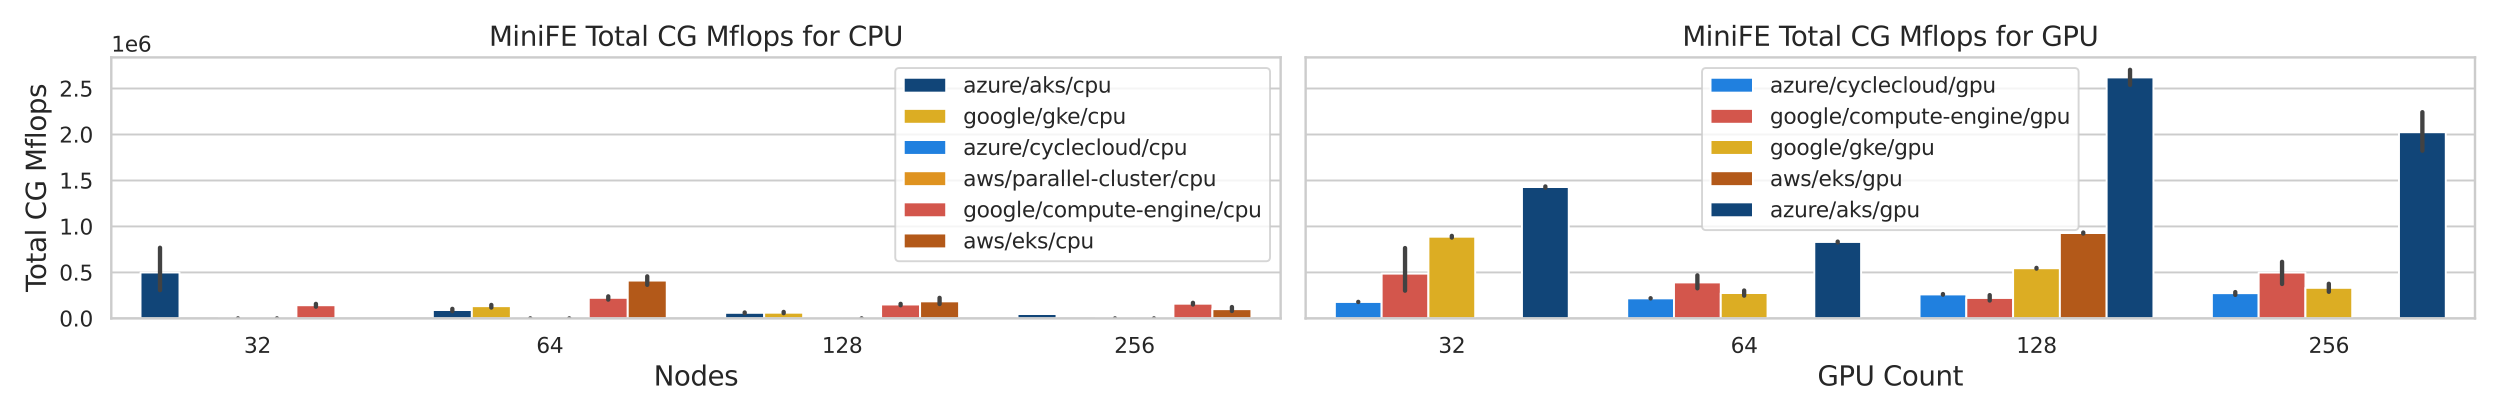<?xml version="1.0" encoding="utf-8" standalone="no"?>
<!DOCTYPE svg PUBLIC "-//W3C//DTD SVG 1.1//EN"
  "http://www.w3.org/Graphics/SVG/1.1/DTD/svg11.dtd">
<svg xmlns:xlink="http://www.w3.org/1999/xlink" width="1296pt" height="216pt" viewBox="0 0 1296 216" xmlns="http://www.w3.org/2000/svg" version="1.1">
 <defs>
  <style type="text/css">*{stroke-linejoin: round; stroke-linecap: butt}</style>
 </defs>
 <g id="figure_1">
  <g id="patch_1">
   <path d="M 0 216 
L 1296 216 
L 1296 0 
L 0 0 
z
" style="fill: #ffffff"/>
  </g>
  <g id="axes_1">
   <g id="patch_2">
    <path d="M 57.69 165.06 
L 663.885 165.06 
L 663.885 29.76 
L 57.69 29.76 
z
" style="fill: #ffffff"/>
   </g>
   <g id="matplotlib.axis_1">
    <g id="xtick_1">
     <g id="text_1">
      <!-- 32 -->
      <g style="fill: #262626" transform="translate(126.466 182.918) scale(0.11 -0.11)">
       <defs>
        <path id="DejaVuSans-33" d="M 2597 2516 
Q 3050 2419 3304 2112 
Q 3559 1806 3559 1356 
Q 3559 666 3084 287 
Q 2609 -91 1734 -91 
Q 1441 -91 1130 -33 
Q 819 25 488 141 
L 488 750 
Q 750 597 1062 519 
Q 1375 441 1716 441 
Q 2309 441 2620 675 
Q 2931 909 2931 1356 
Q 2931 1769 2642 2001 
Q 2353 2234 1838 2234 
L 1294 2234 
L 1294 2753 
L 1863 2753 
Q 2328 2753 2575 2939 
Q 2822 3125 2822 3475 
Q 2822 3834 2567 4026 
Q 2313 4219 1838 4219 
Q 1578 4219 1281 4162 
Q 984 4106 628 3988 
L 628 4550 
Q 988 4650 1302 4700 
Q 1616 4750 1894 4750 
Q 2613 4750 3031 4423 
Q 3450 4097 3450 3541 
Q 3450 3153 3228 2886 
Q 3006 2619 2597 2516 
z
" transform="scale(0.016)"/>
        <path id="DejaVuSans-32" d="M 1228 531 
L 3431 531 
L 3431 0 
L 469 0 
L 469 531 
Q 828 903 1448 1529 
Q 2069 2156 2228 2338 
Q 2531 2678 2651 2914 
Q 2772 3150 2772 3378 
Q 2772 3750 2511 3984 
Q 2250 4219 1831 4219 
Q 1534 4219 1204 4116 
Q 875 4013 500 3803 
L 500 4441 
Q 881 4594 1212 4672 
Q 1544 4750 1819 4750 
Q 2544 4750 2975 4387 
Q 3406 4025 3406 3419 
Q 3406 3131 3298 2873 
Q 3191 2616 2906 2266 
Q 2828 2175 2409 1742 
Q 1991 1309 1228 531 
z
" transform="scale(0.016)"/>
       </defs>
       <use xlink:href="#DejaVuSans-33"/>
       <use xlink:href="#DejaVuSans-32" x="63.623"/>
      </g>
     </g>
    </g>
    <g id="xtick_2">
     <g id="text_2">
      <!-- 64 -->
      <g style="fill: #262626" transform="translate(278.014 182.918) scale(0.11 -0.11)">
       <defs>
        <path id="DejaVuSans-36" d="M 2113 2584 
Q 1688 2584 1439 2293 
Q 1191 2003 1191 1497 
Q 1191 994 1439 701 
Q 1688 409 2113 409 
Q 2538 409 2786 701 
Q 3034 994 3034 1497 
Q 3034 2003 2786 2293 
Q 2538 2584 2113 2584 
z
M 3366 4563 
L 3366 3988 
Q 3128 4100 2886 4159 
Q 2644 4219 2406 4219 
Q 1781 4219 1451 3797 
Q 1122 3375 1075 2522 
Q 1259 2794 1537 2939 
Q 1816 3084 2150 3084 
Q 2853 3084 3261 2657 
Q 3669 2231 3669 1497 
Q 3669 778 3244 343 
Q 2819 -91 2113 -91 
Q 1303 -91 875 529 
Q 447 1150 447 2328 
Q 447 3434 972 4092 
Q 1497 4750 2381 4750 
Q 2619 4750 2861 4703 
Q 3103 4656 3366 4563 
z
" transform="scale(0.016)"/>
        <path id="DejaVuSans-34" d="M 2419 4116 
L 825 1625 
L 2419 1625 
L 2419 4116 
z
M 2253 4666 
L 3047 4666 
L 3047 1625 
L 3713 1625 
L 3713 1100 
L 3047 1100 
L 3047 0 
L 2419 0 
L 2419 1100 
L 313 1100 
L 313 1709 
L 2253 4666 
z
" transform="scale(0.016)"/>
       </defs>
       <use xlink:href="#DejaVuSans-36"/>
       <use xlink:href="#DejaVuSans-34" x="63.623"/>
      </g>
     </g>
    </g>
    <g id="xtick_3">
     <g id="text_3">
      <!-- 128 -->
      <g style="fill: #262626" transform="translate(426.064 182.918) scale(0.11 -0.11)">
       <defs>
        <path id="DejaVuSans-31" d="M 794 531 
L 1825 531 
L 1825 4091 
L 703 3866 
L 703 4441 
L 1819 4666 
L 2450 4666 
L 2450 531 
L 3481 531 
L 3481 0 
L 794 0 
L 794 531 
z
" transform="scale(0.016)"/>
        <path id="DejaVuSans-38" d="M 2034 2216 
Q 1584 2216 1326 1975 
Q 1069 1734 1069 1313 
Q 1069 891 1326 650 
Q 1584 409 2034 409 
Q 2484 409 2743 651 
Q 3003 894 3003 1313 
Q 3003 1734 2745 1975 
Q 2488 2216 2034 2216 
z
M 1403 2484 
Q 997 2584 770 2862 
Q 544 3141 544 3541 
Q 544 4100 942 4425 
Q 1341 4750 2034 4750 
Q 2731 4750 3128 4425 
Q 3525 4100 3525 3541 
Q 3525 3141 3298 2862 
Q 3072 2584 2669 2484 
Q 3125 2378 3379 2068 
Q 3634 1759 3634 1313 
Q 3634 634 3220 271 
Q 2806 -91 2034 -91 
Q 1263 -91 848 271 
Q 434 634 434 1313 
Q 434 1759 690 2068 
Q 947 2378 1403 2484 
z
M 1172 3481 
Q 1172 3119 1398 2916 
Q 1625 2713 2034 2713 
Q 2441 2713 2670 2916 
Q 2900 3119 2900 3481 
Q 2900 3844 2670 4047 
Q 2441 4250 2034 4250 
Q 1625 4250 1398 4047 
Q 1172 3844 1172 3481 
z
" transform="scale(0.016)"/>
       </defs>
       <use xlink:href="#DejaVuSans-31"/>
       <use xlink:href="#DejaVuSans-32" x="63.623"/>
       <use xlink:href="#DejaVuSans-38" x="127.246"/>
      </g>
     </g>
    </g>
    <g id="xtick_4">
     <g id="text_4">
      <!-- 256 -->
      <g style="fill: #262626" transform="translate(577.612 182.918) scale(0.11 -0.11)">
       <defs>
        <path id="DejaVuSans-35" d="M 691 4666 
L 3169 4666 
L 3169 4134 
L 1269 4134 
L 1269 2991 
Q 1406 3038 1543 3061 
Q 1681 3084 1819 3084 
Q 2600 3084 3056 2656 
Q 3513 2228 3513 1497 
Q 3513 744 3044 326 
Q 2575 -91 1722 -91 
Q 1428 -91 1123 -41 
Q 819 9 494 109 
L 494 744 
Q 775 591 1075 516 
Q 1375 441 1709 441 
Q 2250 441 2565 725 
Q 2881 1009 2881 1497 
Q 2881 1984 2565 2268 
Q 2250 2553 1709 2553 
Q 1456 2553 1204 2497 
Q 953 2441 691 2322 
L 691 4666 
z
" transform="scale(0.016)"/>
       </defs>
       <use xlink:href="#DejaVuSans-32"/>
       <use xlink:href="#DejaVuSans-35" x="63.623"/>
       <use xlink:href="#DejaVuSans-36" x="127.246"/>
      </g>
     </g>
    </g>
    <g id="text_5">
     <!-- Nodes -->
     <g style="fill: #262626" transform="translate(338.87 199.844) scale(0.14 -0.14)">
      <defs>
       <path id="DejaVuSans-4e" d="M 628 4666 
L 1478 4666 
L 3547 763 
L 3547 4666 
L 4159 4666 
L 4159 0 
L 3309 0 
L 1241 3903 
L 1241 0 
L 628 0 
L 628 4666 
z
" transform="scale(0.016)"/>
       <path id="DejaVuSans-6f" d="M 1959 3097 
Q 1497 3097 1228 2736 
Q 959 2375 959 1747 
Q 959 1119 1226 758 
Q 1494 397 1959 397 
Q 2419 397 2687 759 
Q 2956 1122 2956 1747 
Q 2956 2369 2687 2733 
Q 2419 3097 1959 3097 
z
M 1959 3584 
Q 2709 3584 3137 3096 
Q 3566 2609 3566 1747 
Q 3566 888 3137 398 
Q 2709 -91 1959 -91 
Q 1206 -91 779 398 
Q 353 888 353 1747 
Q 353 2609 779 3096 
Q 1206 3584 1959 3584 
z
" transform="scale(0.016)"/>
       <path id="DejaVuSans-64" d="M 2906 2969 
L 2906 4863 
L 3481 4863 
L 3481 0 
L 2906 0 
L 2906 525 
Q 2725 213 2448 61 
Q 2172 -91 1784 -91 
Q 1150 -91 751 415 
Q 353 922 353 1747 
Q 353 2572 751 3078 
Q 1150 3584 1784 3584 
Q 2172 3584 2448 3432 
Q 2725 3281 2906 2969 
z
M 947 1747 
Q 947 1113 1208 752 
Q 1469 391 1925 391 
Q 2381 391 2643 752 
Q 2906 1113 2906 1747 
Q 2906 2381 2643 2742 
Q 2381 3103 1925 3103 
Q 1469 3103 1208 2742 
Q 947 2381 947 1747 
z
" transform="scale(0.016)"/>
       <path id="DejaVuSans-65" d="M 3597 1894 
L 3597 1613 
L 953 1613 
Q 991 1019 1311 708 
Q 1631 397 2203 397 
Q 2534 397 2845 478 
Q 3156 559 3463 722 
L 3463 178 
Q 3153 47 2828 -22 
Q 2503 -91 2169 -91 
Q 1331 -91 842 396 
Q 353 884 353 1716 
Q 353 2575 817 3079 
Q 1281 3584 2069 3584 
Q 2775 3584 3186 3129 
Q 3597 2675 3597 1894 
z
M 3022 2063 
Q 3016 2534 2758 2815 
Q 2500 3097 2075 3097 
Q 1594 3097 1305 2825 
Q 1016 2553 972 2059 
L 3022 2063 
z
" transform="scale(0.016)"/>
       <path id="DejaVuSans-73" d="M 2834 3397 
L 2834 2853 
Q 2591 2978 2328 3040 
Q 2066 3103 1784 3103 
Q 1356 3103 1142 2972 
Q 928 2841 928 2578 
Q 928 2378 1081 2264 
Q 1234 2150 1697 2047 
L 1894 2003 
Q 2506 1872 2764 1633 
Q 3022 1394 3022 966 
Q 3022 478 2636 193 
Q 2250 -91 1575 -91 
Q 1294 -91 989 -36 
Q 684 19 347 128 
L 347 722 
Q 666 556 975 473 
Q 1284 391 1588 391 
Q 1994 391 2212 530 
Q 2431 669 2431 922 
Q 2431 1156 2273 1281 
Q 2116 1406 1581 1522 
L 1381 1569 
Q 847 1681 609 1914 
Q 372 2147 372 2553 
Q 372 3047 722 3315 
Q 1072 3584 1716 3584 
Q 2034 3584 2315 3537 
Q 2597 3491 2834 3397 
z
" transform="scale(0.016)"/>
      </defs>
      <use xlink:href="#DejaVuSans-4e"/>
      <use xlink:href="#DejaVuSans-6f" x="74.805"/>
      <use xlink:href="#DejaVuSans-64" x="135.986"/>
      <use xlink:href="#DejaVuSans-65" x="199.463"/>
      <use xlink:href="#DejaVuSans-73" x="260.986"/>
     </g>
    </g>
   </g>
   <g id="matplotlib.axis_2">
    <g id="ytick_1">
     <g id="line2d_1">
      <path d="M 57.69 165.06 
L 663.885 165.06 
" clip-path="url(#p935765cb2a)" style="fill: none; stroke: #cccccc; stroke-linecap: round"/>
     </g>
     <g id="text_6">
      <!-- 0.0 -->
      <g style="fill: #262626" transform="translate(30.697 169.239) scale(0.11 -0.11)">
       <defs>
        <path id="DejaVuSans-30" d="M 2034 4250 
Q 1547 4250 1301 3770 
Q 1056 3291 1056 2328 
Q 1056 1369 1301 889 
Q 1547 409 2034 409 
Q 2525 409 2770 889 
Q 3016 1369 3016 2328 
Q 3016 3291 2770 3770 
Q 2525 4250 2034 4250 
z
M 2034 4750 
Q 2819 4750 3233 4129 
Q 3647 3509 3647 2328 
Q 3647 1150 3233 529 
Q 2819 -91 2034 -91 
Q 1250 -91 836 529 
Q 422 1150 422 2328 
Q 422 3509 836 4129 
Q 1250 4750 2034 4750 
z
" transform="scale(0.016)"/>
        <path id="DejaVuSans-2e" d="M 684 794 
L 1344 794 
L 1344 0 
L 684 0 
L 684 794 
z
" transform="scale(0.016)"/>
       </defs>
       <use xlink:href="#DejaVuSans-30"/>
       <use xlink:href="#DejaVuSans-2e" x="63.623"/>
       <use xlink:href="#DejaVuSans-30" x="95.41"/>
      </g>
     </g>
    </g>
    <g id="ytick_2">
     <g id="line2d_2">
      <path d="M 57.69 141.226 
L 663.885 141.226 
" clip-path="url(#p935765cb2a)" style="fill: none; stroke: #cccccc; stroke-linecap: round"/>
     </g>
     <g id="text_7">
      <!-- 0.5 -->
      <g style="fill: #262626" transform="translate(30.697 145.405) scale(0.11 -0.11)">
       <use xlink:href="#DejaVuSans-30"/>
       <use xlink:href="#DejaVuSans-2e" x="63.623"/>
       <use xlink:href="#DejaVuSans-35" x="95.41"/>
      </g>
     </g>
    </g>
    <g id="ytick_3">
     <g id="line2d_3">
      <path d="M 57.69 117.392 
L 663.885 117.392 
" clip-path="url(#p935765cb2a)" style="fill: none; stroke: #cccccc; stroke-linecap: round"/>
     </g>
     <g id="text_8">
      <!-- 1.0 -->
      <g style="fill: #262626" transform="translate(30.697 121.571) scale(0.11 -0.11)">
       <use xlink:href="#DejaVuSans-31"/>
       <use xlink:href="#DejaVuSans-2e" x="63.623"/>
       <use xlink:href="#DejaVuSans-30" x="95.41"/>
      </g>
     </g>
    </g>
    <g id="ytick_4">
     <g id="line2d_4">
      <path d="M 57.69 93.557 
L 663.885 93.557 
" clip-path="url(#p935765cb2a)" style="fill: none; stroke: #cccccc; stroke-linecap: round"/>
     </g>
     <g id="text_9">
      <!-- 1.5 -->
      <g style="fill: #262626" transform="translate(30.697 97.737) scale(0.11 -0.11)">
       <use xlink:href="#DejaVuSans-31"/>
       <use xlink:href="#DejaVuSans-2e" x="63.623"/>
       <use xlink:href="#DejaVuSans-35" x="95.41"/>
      </g>
     </g>
    </g>
    <g id="ytick_5">
     <g id="line2d_5">
      <path d="M 57.69 69.723 
L 663.885 69.723 
" clip-path="url(#p935765cb2a)" style="fill: none; stroke: #cccccc; stroke-linecap: round"/>
     </g>
     <g id="text_10">
      <!-- 2.0 -->
      <g style="fill: #262626" transform="translate(30.697 73.902) scale(0.11 -0.11)">
       <use xlink:href="#DejaVuSans-32"/>
       <use xlink:href="#DejaVuSans-2e" x="63.623"/>
       <use xlink:href="#DejaVuSans-30" x="95.41"/>
      </g>
     </g>
    </g>
    <g id="ytick_6">
     <g id="line2d_6">
      <path d="M 57.69 45.889 
L 663.885 45.889 
" clip-path="url(#p935765cb2a)" style="fill: none; stroke: #cccccc; stroke-linecap: round"/>
     </g>
     <g id="text_11">
      <!-- 2.5 -->
      <g style="fill: #262626" transform="translate(30.697 50.068) scale(0.11 -0.11)">
       <use xlink:href="#DejaVuSans-32"/>
       <use xlink:href="#DejaVuSans-2e" x="63.623"/>
       <use xlink:href="#DejaVuSans-35" x="95.41"/>
      </g>
     </g>
    </g>
    <g id="text_12">
     <!-- Total CG Mflops -->
     <g style="fill: #262626" transform="translate(23.785 151.341) rotate(-90) scale(0.14 -0.14)">
      <defs>
       <path id="DejaVuSans-54" d="M -19 4666 
L 3928 4666 
L 3928 4134 
L 2272 4134 
L 2272 0 
L 1638 0 
L 1638 4134 
L -19 4134 
L -19 4666 
z
" transform="scale(0.016)"/>
       <path id="DejaVuSans-74" d="M 1172 4494 
L 1172 3500 
L 2356 3500 
L 2356 3053 
L 1172 3053 
L 1172 1153 
Q 1172 725 1289 603 
Q 1406 481 1766 481 
L 2356 481 
L 2356 0 
L 1766 0 
Q 1100 0 847 248 
Q 594 497 594 1153 
L 594 3053 
L 172 3053 
L 172 3500 
L 594 3500 
L 594 4494 
L 1172 4494 
z
" transform="scale(0.016)"/>
       <path id="DejaVuSans-61" d="M 2194 1759 
Q 1497 1759 1228 1600 
Q 959 1441 959 1056 
Q 959 750 1161 570 
Q 1363 391 1709 391 
Q 2188 391 2477 730 
Q 2766 1069 2766 1631 
L 2766 1759 
L 2194 1759 
z
M 3341 1997 
L 3341 0 
L 2766 0 
L 2766 531 
Q 2569 213 2275 61 
Q 1981 -91 1556 -91 
Q 1019 -91 701 211 
Q 384 513 384 1019 
Q 384 1609 779 1909 
Q 1175 2209 1959 2209 
L 2766 2209 
L 2766 2266 
Q 2766 2663 2505 2880 
Q 2244 3097 1772 3097 
Q 1472 3097 1187 3025 
Q 903 2953 641 2809 
L 641 3341 
Q 956 3463 1253 3523 
Q 1550 3584 1831 3584 
Q 2591 3584 2966 3190 
Q 3341 2797 3341 1997 
z
" transform="scale(0.016)"/>
       <path id="DejaVuSans-6c" d="M 603 4863 
L 1178 4863 
L 1178 0 
L 603 0 
L 603 4863 
z
" transform="scale(0.016)"/>
       <path id="DejaVuSans-20" transform="scale(0.016)"/>
       <path id="DejaVuSans-43" d="M 4122 4306 
L 4122 3641 
Q 3803 3938 3442 4084 
Q 3081 4231 2675 4231 
Q 1875 4231 1450 3742 
Q 1025 3253 1025 2328 
Q 1025 1406 1450 917 
Q 1875 428 2675 428 
Q 3081 428 3442 575 
Q 3803 722 4122 1019 
L 4122 359 
Q 3791 134 3420 21 
Q 3050 -91 2638 -91 
Q 1578 -91 968 557 
Q 359 1206 359 2328 
Q 359 3453 968 4101 
Q 1578 4750 2638 4750 
Q 3056 4750 3426 4639 
Q 3797 4528 4122 4306 
z
" transform="scale(0.016)"/>
       <path id="DejaVuSans-47" d="M 3809 666 
L 3809 1919 
L 2778 1919 
L 2778 2438 
L 4434 2438 
L 4434 434 
Q 4069 175 3628 42 
Q 3188 -91 2688 -91 
Q 1594 -91 976 548 
Q 359 1188 359 2328 
Q 359 3472 976 4111 
Q 1594 4750 2688 4750 
Q 3144 4750 3555 4637 
Q 3966 4525 4313 4306 
L 4313 3634 
Q 3963 3931 3569 4081 
Q 3175 4231 2741 4231 
Q 1884 4231 1454 3753 
Q 1025 3275 1025 2328 
Q 1025 1384 1454 906 
Q 1884 428 2741 428 
Q 3075 428 3337 486 
Q 3600 544 3809 666 
z
" transform="scale(0.016)"/>
       <path id="DejaVuSans-4d" d="M 628 4666 
L 1569 4666 
L 2759 1491 
L 3956 4666 
L 4897 4666 
L 4897 0 
L 4281 0 
L 4281 4097 
L 3078 897 
L 2444 897 
L 1241 4097 
L 1241 0 
L 628 0 
L 628 4666 
z
" transform="scale(0.016)"/>
       <path id="DejaVuSans-66" d="M 2375 4863 
L 2375 4384 
L 1825 4384 
Q 1516 4384 1395 4259 
Q 1275 4134 1275 3809 
L 1275 3500 
L 2222 3500 
L 2222 3053 
L 1275 3053 
L 1275 0 
L 697 0 
L 697 3053 
L 147 3053 
L 147 3500 
L 697 3500 
L 697 3744 
Q 697 4328 969 4595 
Q 1241 4863 1831 4863 
L 2375 4863 
z
" transform="scale(0.016)"/>
       <path id="DejaVuSans-70" d="M 1159 525 
L 1159 -1331 
L 581 -1331 
L 581 3500 
L 1159 3500 
L 1159 2969 
Q 1341 3281 1617 3432 
Q 1894 3584 2278 3584 
Q 2916 3584 3314 3078 
Q 3713 2572 3713 1747 
Q 3713 922 3314 415 
Q 2916 -91 2278 -91 
Q 1894 -91 1617 61 
Q 1341 213 1159 525 
z
M 3116 1747 
Q 3116 2381 2855 2742 
Q 2594 3103 2138 3103 
Q 1681 3103 1420 2742 
Q 1159 2381 1159 1747 
Q 1159 1113 1420 752 
Q 1681 391 2138 391 
Q 2594 391 2855 752 
Q 3116 1113 3116 1747 
z
" transform="scale(0.016)"/>
      </defs>
      <use xlink:href="#DejaVuSans-54"/>
      <use xlink:href="#DejaVuSans-6f" x="44.084"/>
      <use xlink:href="#DejaVuSans-74" x="105.266"/>
      <use xlink:href="#DejaVuSans-61" x="144.475"/>
      <use xlink:href="#DejaVuSans-6c" x="205.754"/>
      <use xlink:href="#DejaVuSans-20" x="233.537"/>
      <use xlink:href="#DejaVuSans-43" x="265.324"/>
      <use xlink:href="#DejaVuSans-47" x="335.148"/>
      <use xlink:href="#DejaVuSans-20" x="412.639"/>
      <use xlink:href="#DejaVuSans-4d" x="444.426"/>
      <use xlink:href="#DejaVuSans-66" x="530.705"/>
      <use xlink:href="#DejaVuSans-6c" x="565.91"/>
      <use xlink:href="#DejaVuSans-6f" x="593.693"/>
      <use xlink:href="#DejaVuSans-70" x="654.875"/>
      <use xlink:href="#DejaVuSans-73" x="718.352"/>
     </g>
    </g>
    <g id="text_13">
     <!-- 1e6 -->
     <g style="fill: #262626" transform="translate(57.69 26.76) scale(0.11 -0.11)">
      <use xlink:href="#DejaVuSans-31"/>
      <use xlink:href="#DejaVuSans-65" x="63.623"/>
      <use xlink:href="#DejaVuSans-36" x="125.146"/>
     </g>
    </g>
   </g>
   <g id="patch_3">
    <path d="M 72.845 165.06 
L 93.051 165.06 
L 93.051 141.26 
L 72.845 141.26 
z
" clip-path="url(#p935765cb2a)" style="fill: #114578; stroke: #ffffff; stroke-linejoin: miter"/>
   </g>
   <g id="patch_4">
    <path d="M 224.394 165.06 
L 244.6 165.06 
L 244.6 160.732 
L 224.394 160.732 
z
" clip-path="url(#p935765cb2a)" style="fill: #114578; stroke: #ffffff; stroke-linejoin: miter"/>
   </g>
   <g id="patch_5">
    <path d="M 375.942 165.06 
L 396.149 165.06 
L 396.149 162.162 
L 375.942 162.162 
z
" clip-path="url(#p935765cb2a)" style="fill: #114578; stroke: #ffffff; stroke-linejoin: miter"/>
   </g>
   <g id="patch_6">
    <path d="M 527.491 165.06 
L 547.698 165.06 
L 547.698 162.795 
L 527.491 162.795 
z
" clip-path="url(#p935765cb2a)" style="fill: #114578; stroke: #ffffff; stroke-linejoin: miter"/>
   </g>
   <g id="patch_7">
    <path d="M 244.6 165.06 
L 264.807 165.06 
L 264.807 158.729 
L 244.6 158.729 
z
" clip-path="url(#p935765cb2a)" style="fill: #dcad23; stroke: #ffffff; stroke-linejoin: miter"/>
   </g>
   <g id="patch_8">
    <path d="M 396.149 165.06 
L 416.355 165.06 
L 416.355 162.093 
L 396.149 162.093 
z
" clip-path="url(#p935765cb2a)" style="fill: #dcad23; stroke: #ffffff; stroke-linejoin: miter"/>
   </g>
   <g id="patch_9">
    <path d="M 113.258 165.06 
L 133.464 165.06 
L 133.464 165.045 
L 113.258 165.045 
z
" clip-path="url(#p935765cb2a)" style="fill: #2080df; stroke: #ffffff; stroke-linejoin: miter"/>
   </g>
   <g id="patch_10">
    <path d="M 264.807 165.06 
L 285.013 165.06 
L 285.013 165.046 
L 264.807 165.046 
z
" clip-path="url(#p935765cb2a)" style="fill: #2080df; stroke: #ffffff; stroke-linejoin: miter"/>
   </g>
   <g id="patch_11">
    <path d="M 416.355 165.06 
L 436.562 165.06 
L 436.562 165.046 
L 416.355 165.046 
z
" clip-path="url(#p935765cb2a)" style="fill: #2080df; stroke: #ffffff; stroke-linejoin: miter"/>
   </g>
   <g id="patch_12">
    <path d="M 567.904 165.06 
L 588.111 165.06 
L 588.111 165.046 
L 567.904 165.046 
z
" clip-path="url(#p935765cb2a)" style="fill: #2080df; stroke: #ffffff; stroke-linejoin: miter"/>
   </g>
   <g id="patch_13">
    <path d="M 133.464 165.06 
L 153.671 165.06 
L 153.671 165.042 
L 133.464 165.042 
z
" clip-path="url(#p935765cb2a)" style="fill: #df9320; stroke: #ffffff; stroke-linejoin: miter"/>
   </g>
   <g id="patch_14">
    <path d="M 285.013 165.06 
L 305.22 165.06 
L 305.22 165.043 
L 285.013 165.043 
z
" clip-path="url(#p935765cb2a)" style="fill: #df9320; stroke: #ffffff; stroke-linejoin: miter"/>
   </g>
   <g id="patch_15">
    <path d="M 436.562 165.06 
L 456.768 165.06 
L 456.768 165.043 
L 436.562 165.043 
z
" clip-path="url(#p935765cb2a)" style="fill: #df9320; stroke: #ffffff; stroke-linejoin: miter"/>
   </g>
   <g id="patch_16">
    <path d="M 588.111 165.06 
L 608.317 165.06 
L 608.317 165.043 
L 588.111 165.043 
z
" clip-path="url(#p935765cb2a)" style="fill: #df9320; stroke: #ffffff; stroke-linejoin: miter"/>
   </g>
   <g id="patch_17">
    <path d="M 153.671 165.06 
L 173.877 165.06 
L 173.877 158.23 
L 153.671 158.23 
z
" clip-path="url(#p935765cb2a)" style="fill: #d3564c; stroke: #ffffff; stroke-linejoin: miter"/>
   </g>
   <g id="patch_18">
    <path d="M 305.22 165.06 
L 325.426 165.06 
L 325.426 154.398 
L 305.22 154.398 
z
" clip-path="url(#p935765cb2a)" style="fill: #d3564c; stroke: #ffffff; stroke-linejoin: miter"/>
   </g>
   <g id="patch_19">
    <path d="M 456.768 165.06 
L 476.975 165.06 
L 476.975 157.866 
L 456.768 157.866 
z
" clip-path="url(#p935765cb2a)" style="fill: #d3564c; stroke: #ffffff; stroke-linejoin: miter"/>
   </g>
   <g id="patch_20">
    <path d="M 608.317 165.06 
L 628.524 165.06 
L 628.524 157.434 
L 608.317 157.434 
z
" clip-path="url(#p935765cb2a)" style="fill: #d3564c; stroke: #ffffff; stroke-linejoin: miter"/>
   </g>
   <g id="patch_21">
    <path d="M 325.426 165.06 
L 345.633 165.06 
L 345.633 145.462 
L 325.426 145.462 
z
" clip-path="url(#p935765cb2a)" style="fill: #b35919; stroke: #ffffff; stroke-linejoin: miter"/>
   </g>
   <g id="patch_22">
    <path d="M 476.975 165.06 
L 497.181 165.06 
L 497.181 156.217 
L 476.975 156.217 
z
" clip-path="url(#p935765cb2a)" style="fill: #b35919; stroke: #ffffff; stroke-linejoin: miter"/>
   </g>
   <g id="patch_23">
    <path d="M 628.524 165.06 
L 648.73 165.06 
L 648.73 160.258 
L 628.524 160.258 
z
" clip-path="url(#p935765cb2a)" style="fill: #b35919; stroke: #ffffff; stroke-linejoin: miter"/>
   </g>
   <g id="patch_24">
    <path d="M 133.464 165.06 
L 133.464 165.06 
L 133.464 165.06 
L 133.464 165.06 
z
" clip-path="url(#p935765cb2a)" style="fill: #114578; stroke: #ffffff; stroke-linejoin: miter"/>
   </g>
   <g id="patch_25">
    <path d="M 133.464 165.06 
L 133.464 165.06 
L 133.464 165.06 
L 133.464 165.06 
z
" clip-path="url(#p935765cb2a)" style="fill: #dcad23; stroke: #ffffff; stroke-linejoin: miter"/>
   </g>
   <g id="patch_26">
    <path d="M 133.464 165.06 
L 133.464 165.06 
L 133.464 165.06 
L 133.464 165.06 
z
" clip-path="url(#p935765cb2a)" style="fill: #2080df; stroke: #ffffff; stroke-linejoin: miter"/>
   </g>
   <g id="patch_27">
    <path d="M 133.464 165.06 
L 133.464 165.06 
L 133.464 165.06 
L 133.464 165.06 
z
" clip-path="url(#p935765cb2a)" style="fill: #df9320; stroke: #ffffff; stroke-linejoin: miter"/>
   </g>
   <g id="patch_28">
    <path d="M 133.464 165.06 
L 133.464 165.06 
L 133.464 165.06 
L 133.464 165.06 
z
" clip-path="url(#p935765cb2a)" style="fill: #d3564c; stroke: #ffffff; stroke-linejoin: miter"/>
   </g>
   <g id="patch_29">
    <path d="M 133.464 165.06 
L 133.464 165.06 
L 133.464 165.06 
L 133.464 165.06 
z
" clip-path="url(#p935765cb2a)" style="fill: #b35919; stroke: #ffffff; stroke-linejoin: miter"/>
   </g>
   <g id="line2d_7">
    <path d="M 82.948 150.402 
L 82.948 128.449 
" clip-path="url(#p935765cb2a)" style="fill: none; stroke: #424242; stroke-width: 2.25; stroke-linecap: round"/>
   </g>
   <g id="line2d_8">
    <path d="M 234.497 161.308 
L 234.497 160.115 
" clip-path="url(#p935765cb2a)" style="fill: none; stroke: #424242; stroke-width: 2.25; stroke-linecap: round"/>
   </g>
   <g id="line2d_9">
    <path d="M 386.046 162.331 
L 386.046 161.992 
" clip-path="url(#p935765cb2a)" style="fill: none; stroke: #424242; stroke-width: 2.25; stroke-linecap: round"/>
   </g>
   <g id="line2d_10">
    <path clip-path="url(#p935765cb2a)" style="fill: none; stroke: #424242; stroke-width: 2.25; stroke-linecap: round"/>
   </g>
   <g id="line2d_11">
    <path d="M 254.703 159.421 
L 254.703 158.081 
" clip-path="url(#p935765cb2a)" style="fill: none; stroke: #424242; stroke-width: 2.25; stroke-linecap: round"/>
   </g>
   <g id="line2d_12">
    <path d="M 406.252 162.329 
L 406.252 161.709 
" clip-path="url(#p935765cb2a)" style="fill: none; stroke: #424242; stroke-width: 2.25; stroke-linecap: round"/>
   </g>
   <g id="line2d_13">
    <path d="M 123.361 165.046 
L 123.361 165.045 
" clip-path="url(#p935765cb2a)" style="fill: none; stroke: #424242; stroke-width: 2.25; stroke-linecap: round"/>
   </g>
   <g id="line2d_14">
    <path d="M 274.91 165.046 
L 274.91 165.046 
" clip-path="url(#p935765cb2a)" style="fill: none; stroke: #424242; stroke-width: 2.25; stroke-linecap: round"/>
   </g>
   <g id="line2d_15">
    <path clip-path="url(#p935765cb2a)" style="fill: none; stroke: #424242; stroke-width: 2.25; stroke-linecap: round"/>
   </g>
   <g id="line2d_16">
    <path d="M 578.007 165.046 
L 578.007 165.046 
" clip-path="url(#p935765cb2a)" style="fill: none; stroke: #424242; stroke-width: 2.25; stroke-linecap: round"/>
   </g>
   <g id="line2d_17">
    <path d="M 143.568 165.043 
L 143.568 165.042 
" clip-path="url(#p935765cb2a)" style="fill: none; stroke: #424242; stroke-width: 2.25; stroke-linecap: round"/>
   </g>
   <g id="line2d_18">
    <path d="M 295.116 165.043 
L 295.116 165.043 
" clip-path="url(#p935765cb2a)" style="fill: none; stroke: #424242; stroke-width: 2.25; stroke-linecap: round"/>
   </g>
   <g id="line2d_19">
    <path d="M 446.665 165.043 
L 446.665 165.043 
" clip-path="url(#p935765cb2a)" style="fill: none; stroke: #424242; stroke-width: 2.25; stroke-linecap: round"/>
   </g>
   <g id="line2d_20">
    <path d="M 598.214 165.043 
L 598.214 165.043 
" clip-path="url(#p935765cb2a)" style="fill: none; stroke: #424242; stroke-width: 2.25; stroke-linecap: round"/>
   </g>
   <g id="line2d_21">
    <path d="M 163.774 158.984 
L 163.774 157.541 
" clip-path="url(#p935765cb2a)" style="fill: none; stroke: #424242; stroke-width: 2.25; stroke-linecap: round"/>
   </g>
   <g id="line2d_22">
    <path d="M 315.323 155.318 
L 315.323 153.641 
" clip-path="url(#p935765cb2a)" style="fill: none; stroke: #424242; stroke-width: 2.25; stroke-linecap: round"/>
   </g>
   <g id="line2d_23">
    <path d="M 466.872 158.24 
L 466.872 157.518 
" clip-path="url(#p935765cb2a)" style="fill: none; stroke: #424242; stroke-width: 2.25; stroke-linecap: round"/>
   </g>
   <g id="line2d_24">
    <path d="M 618.42 157.849 
L 618.42 156.987 
" clip-path="url(#p935765cb2a)" style="fill: none; stroke: #424242; stroke-width: 2.25; stroke-linecap: round"/>
   </g>
   <g id="line2d_25">
    <path d="M 335.529 147.664 
L 335.529 143.269 
" clip-path="url(#p935765cb2a)" style="fill: none; stroke: #424242; stroke-width: 2.25; stroke-linecap: round"/>
   </g>
   <g id="line2d_26">
    <path d="M 487.078 157.599 
L 487.078 154.408 
" clip-path="url(#p935765cb2a)" style="fill: none; stroke: #424242; stroke-width: 2.25; stroke-linecap: round"/>
   </g>
   <g id="line2d_27">
    <path d="M 638.627 161.21 
L 638.627 159.169 
" clip-path="url(#p935765cb2a)" style="fill: none; stroke: #424242; stroke-width: 2.25; stroke-linecap: round"/>
   </g>
   <g id="patch_30">
    <path d="M 57.69 165.06 
L 57.69 29.76 
" style="fill: none; stroke: #cccccc; stroke-width: 1.25; stroke-linejoin: miter; stroke-linecap: square"/>
   </g>
   <g id="patch_31">
    <path d="M 663.885 165.06 
L 663.885 29.76 
" style="fill: none; stroke: #cccccc; stroke-width: 1.25; stroke-linejoin: miter; stroke-linecap: square"/>
   </g>
   <g id="patch_32">
    <path d="M 57.69 165.06 
L 663.885 165.06 
" style="fill: none; stroke: #cccccc; stroke-width: 1.25; stroke-linejoin: miter; stroke-linecap: square"/>
   </g>
   <g id="patch_33">
    <path d="M 57.69 29.76 
L 663.885 29.76 
" style="fill: none; stroke: #cccccc; stroke-width: 1.25; stroke-linejoin: miter; stroke-linecap: square"/>
   </g>
   <g id="text_14">
    <!-- MiniFE Total CG Mflops for CPU -->
    <g style="fill: #262626" transform="translate(253.511 23.76) scale(0.14 -0.14)">
     <defs>
      <path id="DejaVuSans-69" d="M 603 3500 
L 1178 3500 
L 1178 0 
L 603 0 
L 603 3500 
z
M 603 4863 
L 1178 4863 
L 1178 4134 
L 603 4134 
L 603 4863 
z
" transform="scale(0.016)"/>
      <path id="DejaVuSans-6e" d="M 3513 2113 
L 3513 0 
L 2938 0 
L 2938 2094 
Q 2938 2591 2744 2837 
Q 2550 3084 2163 3084 
Q 1697 3084 1428 2787 
Q 1159 2491 1159 1978 
L 1159 0 
L 581 0 
L 581 3500 
L 1159 3500 
L 1159 2956 
Q 1366 3272 1645 3428 
Q 1925 3584 2291 3584 
Q 2894 3584 3203 3211 
Q 3513 2838 3513 2113 
z
" transform="scale(0.016)"/>
      <path id="DejaVuSans-46" d="M 628 4666 
L 3309 4666 
L 3309 4134 
L 1259 4134 
L 1259 2759 
L 3109 2759 
L 3109 2228 
L 1259 2228 
L 1259 0 
L 628 0 
L 628 4666 
z
" transform="scale(0.016)"/>
      <path id="DejaVuSans-45" d="M 628 4666 
L 3578 4666 
L 3578 4134 
L 1259 4134 
L 1259 2753 
L 3481 2753 
L 3481 2222 
L 1259 2222 
L 1259 531 
L 3634 531 
L 3634 0 
L 628 0 
L 628 4666 
z
" transform="scale(0.016)"/>
      <path id="DejaVuSans-72" d="M 2631 2963 
Q 2534 3019 2420 3045 
Q 2306 3072 2169 3072 
Q 1681 3072 1420 2755 
Q 1159 2438 1159 1844 
L 1159 0 
L 581 0 
L 581 3500 
L 1159 3500 
L 1159 2956 
Q 1341 3275 1631 3429 
Q 1922 3584 2338 3584 
Q 2397 3584 2469 3576 
Q 2541 3569 2628 3553 
L 2631 2963 
z
" transform="scale(0.016)"/>
      <path id="DejaVuSans-50" d="M 1259 4147 
L 1259 2394 
L 2053 2394 
Q 2494 2394 2734 2622 
Q 2975 2850 2975 3272 
Q 2975 3691 2734 3919 
Q 2494 4147 2053 4147 
L 1259 4147 
z
M 628 4666 
L 2053 4666 
Q 2838 4666 3239 4311 
Q 3641 3956 3641 3272 
Q 3641 2581 3239 2228 
Q 2838 1875 2053 1875 
L 1259 1875 
L 1259 0 
L 628 0 
L 628 4666 
z
" transform="scale(0.016)"/>
      <path id="DejaVuSans-55" d="M 556 4666 
L 1191 4666 
L 1191 1831 
Q 1191 1081 1462 751 
Q 1734 422 2344 422 
Q 2950 422 3222 751 
Q 3494 1081 3494 1831 
L 3494 4666 
L 4128 4666 
L 4128 1753 
Q 4128 841 3676 375 
Q 3225 -91 2344 -91 
Q 1459 -91 1007 375 
Q 556 841 556 1753 
L 556 4666 
z
" transform="scale(0.016)"/>
     </defs>
     <use xlink:href="#DejaVuSans-4d"/>
     <use xlink:href="#DejaVuSans-69" x="86.279"/>
     <use xlink:href="#DejaVuSans-6e" x="114.062"/>
     <use xlink:href="#DejaVuSans-69" x="177.441"/>
     <use xlink:href="#DejaVuSans-46" x="205.225"/>
     <use xlink:href="#DejaVuSans-45" x="262.744"/>
     <use xlink:href="#DejaVuSans-20" x="325.928"/>
     <use xlink:href="#DejaVuSans-54" x="357.715"/>
     <use xlink:href="#DejaVuSans-6f" x="401.799"/>
     <use xlink:href="#DejaVuSans-74" x="462.98"/>
     <use xlink:href="#DejaVuSans-61" x="502.189"/>
     <use xlink:href="#DejaVuSans-6c" x="563.469"/>
     <use xlink:href="#DejaVuSans-20" x="591.252"/>
     <use xlink:href="#DejaVuSans-43" x="623.039"/>
     <use xlink:href="#DejaVuSans-47" x="692.863"/>
     <use xlink:href="#DejaVuSans-20" x="770.354"/>
     <use xlink:href="#DejaVuSans-4d" x="802.141"/>
     <use xlink:href="#DejaVuSans-66" x="888.42"/>
     <use xlink:href="#DejaVuSans-6c" x="923.625"/>
     <use xlink:href="#DejaVuSans-6f" x="951.408"/>
     <use xlink:href="#DejaVuSans-70" x="1012.59"/>
     <use xlink:href="#DejaVuSans-73" x="1076.066"/>
     <use xlink:href="#DejaVuSans-20" x="1128.166"/>
     <use xlink:href="#DejaVuSans-66" x="1159.953"/>
     <use xlink:href="#DejaVuSans-6f" x="1195.158"/>
     <use xlink:href="#DejaVuSans-72" x="1256.34"/>
     <use xlink:href="#DejaVuSans-20" x="1297.453"/>
     <use xlink:href="#DejaVuSans-43" x="1329.24"/>
     <use xlink:href="#DejaVuSans-50" x="1399.064"/>
     <use xlink:href="#DejaVuSans-55" x="1459.367"/>
    </g>
   </g>
   <g id="legend_1">
    <g id="patch_34">
     <path d="M 466.303 135.436 
L 656.185 135.436 
Q 658.385 135.436 658.385 133.236 
L 658.385 37.46 
Q 658.385 35.26 656.185 35.26 
L 466.303 35.26 
Q 464.103 35.26 464.103 37.46 
L 464.103 133.236 
Q 464.103 135.436 466.303 135.436 
z
" style="fill: #ffffff; opacity: 0.8; stroke: #cccccc; stroke-linejoin: miter"/>
    </g>
    <g id="patch_35">
     <path d="M 468.503 48.018 
L 490.503 48.018 
L 490.503 40.318 
L 468.503 40.318 
z
" style="fill: #114578; stroke: #ffffff; stroke-linejoin: miter"/>
    </g>
    <g id="text_15">
     <!-- azure/aks/cpu -->
     <g style="fill: #262626" transform="translate(499.303 48.018) scale(0.11 -0.11)">
      <defs>
       <path id="DejaVuSans-7a" d="M 353 3500 
L 3084 3500 
L 3084 2975 
L 922 459 
L 3084 459 
L 3084 0 
L 275 0 
L 275 525 
L 2438 3041 
L 353 3041 
L 353 3500 
z
" transform="scale(0.016)"/>
       <path id="DejaVuSans-75" d="M 544 1381 
L 544 3500 
L 1119 3500 
L 1119 1403 
Q 1119 906 1312 657 
Q 1506 409 1894 409 
Q 2359 409 2629 706 
Q 2900 1003 2900 1516 
L 2900 3500 
L 3475 3500 
L 3475 0 
L 2900 0 
L 2900 538 
Q 2691 219 2414 64 
Q 2138 -91 1772 -91 
Q 1169 -91 856 284 
Q 544 659 544 1381 
z
M 1991 3584 
L 1991 3584 
z
" transform="scale(0.016)"/>
       <path id="DejaVuSans-2f" d="M 1625 4666 
L 2156 4666 
L 531 -594 
L 0 -594 
L 1625 4666 
z
" transform="scale(0.016)"/>
       <path id="DejaVuSans-6b" d="M 581 4863 
L 1159 4863 
L 1159 1991 
L 2875 3500 
L 3609 3500 
L 1753 1863 
L 3688 0 
L 2938 0 
L 1159 1709 
L 1159 0 
L 581 0 
L 581 4863 
z
" transform="scale(0.016)"/>
       <path id="DejaVuSans-63" d="M 3122 3366 
L 3122 2828 
Q 2878 2963 2633 3030 
Q 2388 3097 2138 3097 
Q 1578 3097 1268 2742 
Q 959 2388 959 1747 
Q 959 1106 1268 751 
Q 1578 397 2138 397 
Q 2388 397 2633 464 
Q 2878 531 3122 666 
L 3122 134 
Q 2881 22 2623 -34 
Q 2366 -91 2075 -91 
Q 1284 -91 818 406 
Q 353 903 353 1747 
Q 353 2603 823 3093 
Q 1294 3584 2113 3584 
Q 2378 3584 2631 3529 
Q 2884 3475 3122 3366 
z
" transform="scale(0.016)"/>
      </defs>
      <use xlink:href="#DejaVuSans-61"/>
      <use xlink:href="#DejaVuSans-7a" x="61.279"/>
      <use xlink:href="#DejaVuSans-75" x="113.77"/>
      <use xlink:href="#DejaVuSans-72" x="177.148"/>
      <use xlink:href="#DejaVuSans-65" x="216.012"/>
      <use xlink:href="#DejaVuSans-2f" x="277.535"/>
      <use xlink:href="#DejaVuSans-61" x="311.227"/>
      <use xlink:href="#DejaVuSans-6b" x="372.506"/>
      <use xlink:href="#DejaVuSans-73" x="430.416"/>
      <use xlink:href="#DejaVuSans-2f" x="482.516"/>
      <use xlink:href="#DejaVuSans-63" x="516.207"/>
      <use xlink:href="#DejaVuSans-70" x="571.188"/>
      <use xlink:href="#DejaVuSans-75" x="634.664"/>
     </g>
    </g>
    <g id="patch_36">
     <path d="M 468.503 64.164 
L 490.503 64.164 
L 490.503 56.464 
L 468.503 56.464 
z
" style="fill: #dcad23; stroke: #ffffff; stroke-linejoin: miter"/>
    </g>
    <g id="text_16">
     <!-- google/gke/cpu -->
     <g style="fill: #262626" transform="translate(499.303 64.164) scale(0.11 -0.11)">
      <defs>
       <path id="DejaVuSans-67" d="M 2906 1791 
Q 2906 2416 2648 2759 
Q 2391 3103 1925 3103 
Q 1463 3103 1205 2759 
Q 947 2416 947 1791 
Q 947 1169 1205 825 
Q 1463 481 1925 481 
Q 2391 481 2648 825 
Q 2906 1169 2906 1791 
z
M 3481 434 
Q 3481 -459 3084 -895 
Q 2688 -1331 1869 -1331 
Q 1566 -1331 1297 -1286 
Q 1028 -1241 775 -1147 
L 775 -588 
Q 1028 -725 1275 -790 
Q 1522 -856 1778 -856 
Q 2344 -856 2625 -561 
Q 2906 -266 2906 331 
L 2906 616 
Q 2728 306 2450 153 
Q 2172 0 1784 0 
Q 1141 0 747 490 
Q 353 981 353 1791 
Q 353 2603 747 3093 
Q 1141 3584 1784 3584 
Q 2172 3584 2450 3431 
Q 2728 3278 2906 2969 
L 2906 3500 
L 3481 3500 
L 3481 434 
z
" transform="scale(0.016)"/>
      </defs>
      <use xlink:href="#DejaVuSans-67"/>
      <use xlink:href="#DejaVuSans-6f" x="63.477"/>
      <use xlink:href="#DejaVuSans-6f" x="124.658"/>
      <use xlink:href="#DejaVuSans-67" x="185.84"/>
      <use xlink:href="#DejaVuSans-6c" x="249.316"/>
      <use xlink:href="#DejaVuSans-65" x="277.1"/>
      <use xlink:href="#DejaVuSans-2f" x="338.623"/>
      <use xlink:href="#DejaVuSans-67" x="372.314"/>
      <use xlink:href="#DejaVuSans-6b" x="435.791"/>
      <use xlink:href="#DejaVuSans-65" x="490.076"/>
      <use xlink:href="#DejaVuSans-2f" x="551.6"/>
      <use xlink:href="#DejaVuSans-63" x="585.291"/>
      <use xlink:href="#DejaVuSans-70" x="640.271"/>
      <use xlink:href="#DejaVuSans-75" x="703.748"/>
     </g>
    </g>
    <g id="patch_37">
     <path d="M 468.503 80.31 
L 490.503 80.31 
L 490.503 72.61 
L 468.503 72.61 
z
" style="fill: #2080df; stroke: #ffffff; stroke-linejoin: miter"/>
    </g>
    <g id="text_17">
     <!-- azure/cyclecloud/cpu -->
     <g style="fill: #262626" transform="translate(499.303 80.31) scale(0.11 -0.11)">
      <defs>
       <path id="DejaVuSans-79" d="M 2059 -325 
Q 1816 -950 1584 -1140 
Q 1353 -1331 966 -1331 
L 506 -1331 
L 506 -850 
L 844 -850 
Q 1081 -850 1212 -737 
Q 1344 -625 1503 -206 
L 1606 56 
L 191 3500 
L 800 3500 
L 1894 763 
L 2988 3500 
L 3597 3500 
L 2059 -325 
z
" transform="scale(0.016)"/>
      </defs>
      <use xlink:href="#DejaVuSans-61"/>
      <use xlink:href="#DejaVuSans-7a" x="61.279"/>
      <use xlink:href="#DejaVuSans-75" x="113.77"/>
      <use xlink:href="#DejaVuSans-72" x="177.148"/>
      <use xlink:href="#DejaVuSans-65" x="216.012"/>
      <use xlink:href="#DejaVuSans-2f" x="277.535"/>
      <use xlink:href="#DejaVuSans-63" x="311.227"/>
      <use xlink:href="#DejaVuSans-79" x="366.207"/>
      <use xlink:href="#DejaVuSans-63" x="425.387"/>
      <use xlink:href="#DejaVuSans-6c" x="480.367"/>
      <use xlink:href="#DejaVuSans-65" x="508.15"/>
      <use xlink:href="#DejaVuSans-63" x="569.674"/>
      <use xlink:href="#DejaVuSans-6c" x="624.654"/>
      <use xlink:href="#DejaVuSans-6f" x="652.438"/>
      <use xlink:href="#DejaVuSans-75" x="713.619"/>
      <use xlink:href="#DejaVuSans-64" x="776.998"/>
      <use xlink:href="#DejaVuSans-2f" x="840.475"/>
      <use xlink:href="#DejaVuSans-63" x="874.166"/>
      <use xlink:href="#DejaVuSans-70" x="929.146"/>
      <use xlink:href="#DejaVuSans-75" x="992.623"/>
     </g>
    </g>
    <g id="patch_38">
     <path d="M 468.503 96.456 
L 490.503 96.456 
L 490.503 88.756 
L 468.503 88.756 
z
" style="fill: #df9320; stroke: #ffffff; stroke-linejoin: miter"/>
    </g>
    <g id="text_18">
     <!-- aws/parallel-cluster/cpu -->
     <g style="fill: #262626" transform="translate(499.303 96.456) scale(0.11 -0.11)">
      <defs>
       <path id="DejaVuSans-77" d="M 269 3500 
L 844 3500 
L 1563 769 
L 2278 3500 
L 2956 3500 
L 3675 769 
L 4391 3500 
L 4966 3500 
L 4050 0 
L 3372 0 
L 2619 2869 
L 1863 0 
L 1184 0 
L 269 3500 
z
" transform="scale(0.016)"/>
       <path id="DejaVuSans-2d" d="M 313 2009 
L 1997 2009 
L 1997 1497 
L 313 1497 
L 313 2009 
z
" transform="scale(0.016)"/>
      </defs>
      <use xlink:href="#DejaVuSans-61"/>
      <use xlink:href="#DejaVuSans-77" x="61.279"/>
      <use xlink:href="#DejaVuSans-73" x="143.066"/>
      <use xlink:href="#DejaVuSans-2f" x="195.166"/>
      <use xlink:href="#DejaVuSans-70" x="228.857"/>
      <use xlink:href="#DejaVuSans-61" x="292.334"/>
      <use xlink:href="#DejaVuSans-72" x="353.613"/>
      <use xlink:href="#DejaVuSans-61" x="394.727"/>
      <use xlink:href="#DejaVuSans-6c" x="456.006"/>
      <use xlink:href="#DejaVuSans-6c" x="483.789"/>
      <use xlink:href="#DejaVuSans-65" x="511.572"/>
      <use xlink:href="#DejaVuSans-6c" x="573.096"/>
      <use xlink:href="#DejaVuSans-2d" x="600.879"/>
      <use xlink:href="#DejaVuSans-63" x="636.963"/>
      <use xlink:href="#DejaVuSans-6c" x="691.943"/>
      <use xlink:href="#DejaVuSans-75" x="719.727"/>
      <use xlink:href="#DejaVuSans-73" x="783.105"/>
      <use xlink:href="#DejaVuSans-74" x="835.205"/>
      <use xlink:href="#DejaVuSans-65" x="874.414"/>
      <use xlink:href="#DejaVuSans-72" x="935.938"/>
      <use xlink:href="#DejaVuSans-2f" x="977.051"/>
      <use xlink:href="#DejaVuSans-63" x="1010.742"/>
      <use xlink:href="#DejaVuSans-70" x="1065.723"/>
      <use xlink:href="#DejaVuSans-75" x="1129.199"/>
     </g>
    </g>
    <g id="patch_39">
     <path d="M 468.503 112.602 
L 490.503 112.602 
L 490.503 104.902 
L 468.503 104.902 
z
" style="fill: #d3564c; stroke: #ffffff; stroke-linejoin: miter"/>
    </g>
    <g id="text_19">
     <!-- google/compute-engine/cpu -->
     <g style="fill: #262626" transform="translate(499.303 112.602) scale(0.11 -0.11)">
      <defs>
       <path id="DejaVuSans-6d" d="M 3328 2828 
Q 3544 3216 3844 3400 
Q 4144 3584 4550 3584 
Q 5097 3584 5394 3201 
Q 5691 2819 5691 2113 
L 5691 0 
L 5113 0 
L 5113 2094 
Q 5113 2597 4934 2840 
Q 4756 3084 4391 3084 
Q 3944 3084 3684 2787 
Q 3425 2491 3425 1978 
L 3425 0 
L 2847 0 
L 2847 2094 
Q 2847 2600 2669 2842 
Q 2491 3084 2119 3084 
Q 1678 3084 1418 2786 
Q 1159 2488 1159 1978 
L 1159 0 
L 581 0 
L 581 3500 
L 1159 3500 
L 1159 2956 
Q 1356 3278 1631 3431 
Q 1906 3584 2284 3584 
Q 2666 3584 2933 3390 
Q 3200 3197 3328 2828 
z
" transform="scale(0.016)"/>
      </defs>
      <use xlink:href="#DejaVuSans-67"/>
      <use xlink:href="#DejaVuSans-6f" x="63.477"/>
      <use xlink:href="#DejaVuSans-6f" x="124.658"/>
      <use xlink:href="#DejaVuSans-67" x="185.84"/>
      <use xlink:href="#DejaVuSans-6c" x="249.316"/>
      <use xlink:href="#DejaVuSans-65" x="277.1"/>
      <use xlink:href="#DejaVuSans-2f" x="338.623"/>
      <use xlink:href="#DejaVuSans-63" x="372.314"/>
      <use xlink:href="#DejaVuSans-6f" x="427.295"/>
      <use xlink:href="#DejaVuSans-6d" x="488.477"/>
      <use xlink:href="#DejaVuSans-70" x="585.889"/>
      <use xlink:href="#DejaVuSans-75" x="649.365"/>
      <use xlink:href="#DejaVuSans-74" x="712.744"/>
      <use xlink:href="#DejaVuSans-65" x="751.953"/>
      <use xlink:href="#DejaVuSans-2d" x="813.477"/>
      <use xlink:href="#DejaVuSans-65" x="849.561"/>
      <use xlink:href="#DejaVuSans-6e" x="911.084"/>
      <use xlink:href="#DejaVuSans-67" x="974.463"/>
      <use xlink:href="#DejaVuSans-69" x="1037.939"/>
      <use xlink:href="#DejaVuSans-6e" x="1065.723"/>
      <use xlink:href="#DejaVuSans-65" x="1129.102"/>
      <use xlink:href="#DejaVuSans-2f" x="1190.625"/>
      <use xlink:href="#DejaVuSans-63" x="1224.316"/>
      <use xlink:href="#DejaVuSans-70" x="1279.297"/>
      <use xlink:href="#DejaVuSans-75" x="1342.773"/>
     </g>
    </g>
    <g id="patch_40">
     <path d="M 468.503 128.748 
L 490.503 128.748 
L 490.503 121.048 
L 468.503 121.048 
z
" style="fill: #b35919; stroke: #ffffff; stroke-linejoin: miter"/>
    </g>
    <g id="text_20">
     <!-- aws/eks/cpu -->
     <g style="fill: #262626" transform="translate(499.303 128.748) scale(0.11 -0.11)">
      <use xlink:href="#DejaVuSans-61"/>
      <use xlink:href="#DejaVuSans-77" x="61.279"/>
      <use xlink:href="#DejaVuSans-73" x="143.066"/>
      <use xlink:href="#DejaVuSans-2f" x="195.166"/>
      <use xlink:href="#DejaVuSans-65" x="228.857"/>
      <use xlink:href="#DejaVuSans-6b" x="290.381"/>
      <use xlink:href="#DejaVuSans-73" x="348.291"/>
      <use xlink:href="#DejaVuSans-2f" x="400.391"/>
      <use xlink:href="#DejaVuSans-63" x="434.082"/>
      <use xlink:href="#DejaVuSans-70" x="489.062"/>
      <use xlink:href="#DejaVuSans-75" x="552.539"/>
     </g>
    </g>
   </g>
  </g>
  <g id="axes_2">
   <g id="patch_41">
    <path d="M 676.845 165.06 
L 1283.04 165.06 
L 1283.04 29.76 
L 676.845 29.76 
z
" style="fill: #ffffff"/>
   </g>
   <g id="matplotlib.axis_3">
    <g id="xtick_5">
     <g id="text_21">
      <!-- 32 -->
      <g style="fill: #262626" transform="translate(745.621 182.918) scale(0.11 -0.11)">
       <use xlink:href="#DejaVuSans-33"/>
       <use xlink:href="#DejaVuSans-32" x="63.623"/>
      </g>
     </g>
    </g>
    <g id="xtick_6">
     <g id="text_22">
      <!-- 64 -->
      <g style="fill: #262626" transform="translate(897.169 182.918) scale(0.11 -0.11)">
       <use xlink:href="#DejaVuSans-36"/>
       <use xlink:href="#DejaVuSans-34" x="63.623"/>
      </g>
     </g>
    </g>
    <g id="xtick_7">
     <g id="text_23">
      <!-- 128 -->
      <g style="fill: #262626" transform="translate(1045.219 182.918) scale(0.11 -0.11)">
       <use xlink:href="#DejaVuSans-31"/>
       <use xlink:href="#DejaVuSans-32" x="63.623"/>
       <use xlink:href="#DejaVuSans-38" x="127.246"/>
      </g>
     </g>
    </g>
    <g id="xtick_8">
     <g id="text_24">
      <!-- 256 -->
      <g style="fill: #262626" transform="translate(1196.767 182.918) scale(0.11 -0.11)">
       <use xlink:href="#DejaVuSans-32"/>
       <use xlink:href="#DejaVuSans-35" x="63.623"/>
       <use xlink:href="#DejaVuSans-36" x="127.246"/>
      </g>
     </g>
    </g>
    <g id="text_25">
     <!-- GPU Count -->
     <g style="fill: #262626" transform="translate(942.162 199.844) scale(0.14 -0.14)">
      <use xlink:href="#DejaVuSans-47"/>
      <use xlink:href="#DejaVuSans-50" x="77.49"/>
      <use xlink:href="#DejaVuSans-55" x="137.793"/>
      <use xlink:href="#DejaVuSans-20" x="210.986"/>
      <use xlink:href="#DejaVuSans-43" x="242.773"/>
      <use xlink:href="#DejaVuSans-6f" x="312.598"/>
      <use xlink:href="#DejaVuSans-75" x="373.779"/>
      <use xlink:href="#DejaVuSans-6e" x="437.158"/>
      <use xlink:href="#DejaVuSans-74" x="500.537"/>
     </g>
    </g>
   </g>
   <g id="matplotlib.axis_4">
    <g id="ytick_7">
     <g id="line2d_28">
      <path d="M 676.845 165.06 
L 1283.04 165.06 
" clip-path="url(#p0b31667a15)" style="fill: none; stroke: #cccccc; stroke-linecap: round"/>
     </g>
    </g>
    <g id="ytick_8">
     <g id="line2d_29">
      <path d="M 676.845 141.226 
L 1283.04 141.226 
" clip-path="url(#p0b31667a15)" style="fill: none; stroke: #cccccc; stroke-linecap: round"/>
     </g>
    </g>
    <g id="ytick_9">
     <g id="line2d_30">
      <path d="M 676.845 117.392 
L 1283.04 117.392 
" clip-path="url(#p0b31667a15)" style="fill: none; stroke: #cccccc; stroke-linecap: round"/>
     </g>
    </g>
    <g id="ytick_10">
     <g id="line2d_31">
      <path d="M 676.845 93.557 
L 1283.04 93.557 
" clip-path="url(#p0b31667a15)" style="fill: none; stroke: #cccccc; stroke-linecap: round"/>
     </g>
    </g>
    <g id="ytick_11">
     <g id="line2d_32">
      <path d="M 676.845 69.723 
L 1283.04 69.723 
" clip-path="url(#p0b31667a15)" style="fill: none; stroke: #cccccc; stroke-linecap: round"/>
     </g>
    </g>
    <g id="ytick_12">
     <g id="line2d_33">
      <path d="M 676.845 45.889 
L 1283.04 45.889 
" clip-path="url(#p0b31667a15)" style="fill: none; stroke: #cccccc; stroke-linecap: round"/>
     </g>
    </g>
   </g>
   <g id="patch_42">
    <path d="M 692 165.06 
L 716.248 165.06 
L 716.248 156.524 
L 692 156.524 
z
" clip-path="url(#p0b31667a15)" style="fill: #2080df; stroke: #ffffff; stroke-linejoin: miter"/>
   </g>
   <g id="patch_43">
    <path d="M 843.549 165.06 
L 867.796 165.06 
L 867.796 154.657 
L 843.549 154.657 
z
" clip-path="url(#p0b31667a15)" style="fill: #2080df; stroke: #ffffff; stroke-linejoin: miter"/>
   </g>
   <g id="patch_44">
    <path d="M 995.097 165.06 
L 1019.345 165.06 
L 1019.345 152.635 
L 995.097 152.635 
z
" clip-path="url(#p0b31667a15)" style="fill: #2080df; stroke: #ffffff; stroke-linejoin: miter"/>
   </g>
   <g id="patch_45">
    <path d="M 1146.646 165.06 
L 1170.894 165.06 
L 1170.894 151.989 
L 1146.646 151.989 
z
" clip-path="url(#p0b31667a15)" style="fill: #2080df; stroke: #ffffff; stroke-linejoin: miter"/>
   </g>
   <g id="patch_46">
    <path d="M 716.248 165.06 
L 740.495 165.06 
L 740.495 141.854 
L 716.248 141.854 
z
" clip-path="url(#p0b31667a15)" style="fill: #d3564c; stroke: #ffffff; stroke-linejoin: miter"/>
   </g>
   <g id="patch_47">
    <path d="M 867.796 165.06 
L 892.044 165.06 
L 892.044 146.425 
L 867.796 146.425 
z
" clip-path="url(#p0b31667a15)" style="fill: #d3564c; stroke: #ffffff; stroke-linejoin: miter"/>
   </g>
   <g id="patch_48">
    <path d="M 1019.345 165.06 
L 1043.593 165.06 
L 1043.593 154.482 
L 1019.345 154.482 
z
" clip-path="url(#p0b31667a15)" style="fill: #d3564c; stroke: #ffffff; stroke-linejoin: miter"/>
   </g>
   <g id="patch_49">
    <path d="M 1170.894 165.06 
L 1195.142 165.06 
L 1195.142 141.302 
L 1170.894 141.302 
z
" clip-path="url(#p0b31667a15)" style="fill: #d3564c; stroke: #ffffff; stroke-linejoin: miter"/>
   </g>
   <g id="patch_50">
    <path d="M 740.495 165.06 
L 764.743 165.06 
L 764.743 122.694 
L 740.495 122.694 
z
" clip-path="url(#p0b31667a15)" style="fill: #dcad23; stroke: #ffffff; stroke-linejoin: miter"/>
   </g>
   <g id="patch_51">
    <path d="M 892.044 165.06 
L 916.292 165.06 
L 916.292 151.924 
L 892.044 151.924 
z
" clip-path="url(#p0b31667a15)" style="fill: #dcad23; stroke: #ffffff; stroke-linejoin: miter"/>
   </g>
   <g id="patch_52">
    <path d="M 1043.593 165.06 
L 1067.841 165.06 
L 1067.841 139.064 
L 1043.593 139.064 
z
" clip-path="url(#p0b31667a15)" style="fill: #dcad23; stroke: #ffffff; stroke-linejoin: miter"/>
   </g>
   <g id="patch_53">
    <path d="M 1195.142 165.06 
L 1219.39 165.06 
L 1219.39 149.211 
L 1195.142 149.211 
z
" clip-path="url(#p0b31667a15)" style="fill: #dcad23; stroke: #ffffff; stroke-linejoin: miter"/>
   </g>
   <g id="patch_54">
    <path d="M 1067.841 165.06 
L 1092.089 165.06 
L 1092.089 120.796 
L 1067.841 120.796 
z
" clip-path="url(#p0b31667a15)" style="fill: #b35919; stroke: #ffffff; stroke-linejoin: miter"/>
   </g>
   <g id="patch_55">
    <path d="M 788.991 165.06 
L 813.239 165.06 
L 813.239 96.955 
L 788.991 96.955 
z
" clip-path="url(#p0b31667a15)" style="fill: #114578; stroke: #ffffff; stroke-linejoin: miter"/>
   </g>
   <g id="patch_56">
    <path d="M 940.54 165.06 
L 964.788 165.06 
L 964.788 125.438 
L 940.54 125.438 
z
" clip-path="url(#p0b31667a15)" style="fill: #114578; stroke: #ffffff; stroke-linejoin: miter"/>
   </g>
   <g id="patch_57">
    <path d="M 1092.089 165.06 
L 1116.336 165.06 
L 1116.336 40.125 
L 1092.089 40.125 
z
" clip-path="url(#p0b31667a15)" style="fill: #114578; stroke: #ffffff; stroke-linejoin: miter"/>
   </g>
   <g id="patch_58">
    <path d="M 1243.637 165.06 
L 1267.885 165.06 
L 1267.885 68.549 
L 1243.637 68.549 
z
" clip-path="url(#p0b31667a15)" style="fill: #114578; stroke: #ffffff; stroke-linejoin: miter"/>
   </g>
   <g id="patch_59">
    <path d="M 752.619 165.06 
L 752.619 165.06 
L 752.619 165.06 
L 752.619 165.06 
z
" clip-path="url(#p0b31667a15)" style="fill: #2080df; stroke: #ffffff; stroke-linejoin: miter"/>
   </g>
   <g id="patch_60">
    <path d="M 752.619 165.06 
L 752.619 165.06 
L 752.619 165.06 
L 752.619 165.06 
z
" clip-path="url(#p0b31667a15)" style="fill: #d3564c; stroke: #ffffff; stroke-linejoin: miter"/>
   </g>
   <g id="patch_61">
    <path d="M 752.619 165.06 
L 752.619 165.06 
L 752.619 165.06 
L 752.619 165.06 
z
" clip-path="url(#p0b31667a15)" style="fill: #dcad23; stroke: #ffffff; stroke-linejoin: miter"/>
   </g>
   <g id="patch_62">
    <path d="M 752.619 165.06 
L 752.619 165.06 
L 752.619 165.06 
L 752.619 165.06 
z
" clip-path="url(#p0b31667a15)" style="fill: #b35919; stroke: #ffffff; stroke-linejoin: miter"/>
   </g>
   <g id="patch_63">
    <path d="M 752.619 165.06 
L 752.619 165.06 
L 752.619 165.06 
L 752.619 165.06 
z
" clip-path="url(#p0b31667a15)" style="fill: #114578; stroke: #ffffff; stroke-linejoin: miter"/>
   </g>
   <g id="line2d_34">
    <path d="M 704.124 156.555 
L 704.124 156.491 
" clip-path="url(#p0b31667a15)" style="fill: none; stroke: #424242; stroke-width: 2.25; stroke-linecap: round"/>
   </g>
   <g id="line2d_35">
    <path d="M 855.673 154.691 
L 855.673 154.601 
" clip-path="url(#p0b31667a15)" style="fill: none; stroke: #424242; stroke-width: 2.25; stroke-linecap: round"/>
   </g>
   <g id="line2d_36">
    <path d="M 1007.221 152.755 
L 1007.221 152.446 
" clip-path="url(#p0b31667a15)" style="fill: none; stroke: #424242; stroke-width: 2.25; stroke-linecap: round"/>
   </g>
   <g id="line2d_37">
    <path d="M 1158.77 152.868 
L 1158.77 151.42 
" clip-path="url(#p0b31667a15)" style="fill: none; stroke: #424242; stroke-width: 2.25; stroke-linecap: round"/>
   </g>
   <g id="line2d_38">
    <path d="M 728.372 150.681 
L 728.372 128.599 
" clip-path="url(#p0b31667a15)" style="fill: none; stroke: #424242; stroke-width: 2.25; stroke-linecap: round"/>
   </g>
   <g id="line2d_39">
    <path d="M 879.92 149.454 
L 879.92 142.744 
" clip-path="url(#p0b31667a15)" style="fill: none; stroke: #424242; stroke-width: 2.25; stroke-linecap: round"/>
   </g>
   <g id="line2d_40">
    <path d="M 1031.469 155.797 
L 1031.469 153.006 
" clip-path="url(#p0b31667a15)" style="fill: none; stroke: #424242; stroke-width: 2.25; stroke-linecap: round"/>
   </g>
   <g id="line2d_41">
    <path d="M 1183.018 147.21 
L 1183.018 135.749 
" clip-path="url(#p0b31667a15)" style="fill: none; stroke: #424242; stroke-width: 2.25; stroke-linecap: round"/>
   </g>
   <g id="line2d_42">
    <path d="M 752.619 123.138 
L 752.619 122.285 
" clip-path="url(#p0b31667a15)" style="fill: none; stroke: #424242; stroke-width: 2.25; stroke-linecap: round"/>
   </g>
   <g id="line2d_43">
    <path d="M 904.168 153.26 
L 904.168 150.605 
" clip-path="url(#p0b31667a15)" style="fill: none; stroke: #424242; stroke-width: 2.25; stroke-linecap: round"/>
   </g>
   <g id="line2d_44">
    <path d="M 1055.717 139.241 
L 1055.717 138.878 
" clip-path="url(#p0b31667a15)" style="fill: none; stroke: #424242; stroke-width: 2.25; stroke-linecap: round"/>
   </g>
   <g id="line2d_45">
    <path d="M 1207.266 151.258 
L 1207.266 147.114 
" clip-path="url(#p0b31667a15)" style="fill: none; stroke: #424242; stroke-width: 2.25; stroke-linecap: round"/>
   </g>
   <g id="line2d_46">
    <path d="M 1079.965 121.055 
L 1079.965 120.557 
" clip-path="url(#p0b31667a15)" style="fill: none; stroke: #424242; stroke-width: 2.25; stroke-linecap: round"/>
   </g>
   <g id="line2d_47">
    <path d="M 801.115 97.274 
L 801.115 96.657 
" clip-path="url(#p0b31667a15)" style="fill: none; stroke: #424242; stroke-width: 2.25; stroke-linecap: round"/>
   </g>
   <g id="line2d_48">
    <path d="M 952.664 125.66 
L 952.664 125.253 
" clip-path="url(#p0b31667a15)" style="fill: none; stroke: #424242; stroke-width: 2.25; stroke-linecap: round"/>
   </g>
   <g id="line2d_49">
    <path d="M 1104.212 44.004 
L 1104.212 36.203 
" clip-path="url(#p0b31667a15)" style="fill: none; stroke: #424242; stroke-width: 2.25; stroke-linecap: round"/>
   </g>
   <g id="line2d_50">
    <path d="M 1255.761 78.119 
L 1255.761 58.164 
" clip-path="url(#p0b31667a15)" style="fill: none; stroke: #424242; stroke-width: 2.25; stroke-linecap: round"/>
   </g>
   <g id="patch_64">
    <path d="M 676.845 165.06 
L 676.845 29.76 
" style="fill: none; stroke: #cccccc; stroke-width: 1.25; stroke-linejoin: miter; stroke-linecap: square"/>
   </g>
   <g id="patch_65">
    <path d="M 1283.04 165.06 
L 1283.04 29.76 
" style="fill: none; stroke: #cccccc; stroke-width: 1.25; stroke-linejoin: miter; stroke-linecap: square"/>
   </g>
   <g id="patch_66">
    <path d="M 676.845 165.06 
L 1283.04 165.06 
" style="fill: none; stroke: #cccccc; stroke-width: 1.25; stroke-linejoin: miter; stroke-linecap: square"/>
   </g>
   <g id="patch_67">
    <path d="M 676.845 29.76 
L 1283.04 29.76 
" style="fill: none; stroke: #cccccc; stroke-width: 1.25; stroke-linejoin: miter; stroke-linecap: square"/>
   </g>
   <g id="text_26">
    <!-- MiniFE Total CG Mflops for GPU -->
    <g style="fill: #262626" transform="translate(872.13 23.76) scale(0.14 -0.14)">
     <use xlink:href="#DejaVuSans-4d"/>
     <use xlink:href="#DejaVuSans-69" x="86.279"/>
     <use xlink:href="#DejaVuSans-6e" x="114.062"/>
     <use xlink:href="#DejaVuSans-69" x="177.441"/>
     <use xlink:href="#DejaVuSans-46" x="205.225"/>
     <use xlink:href="#DejaVuSans-45" x="262.744"/>
     <use xlink:href="#DejaVuSans-20" x="325.928"/>
     <use xlink:href="#DejaVuSans-54" x="357.715"/>
     <use xlink:href="#DejaVuSans-6f" x="401.799"/>
     <use xlink:href="#DejaVuSans-74" x="462.98"/>
     <use xlink:href="#DejaVuSans-61" x="502.189"/>
     <use xlink:href="#DejaVuSans-6c" x="563.469"/>
     <use xlink:href="#DejaVuSans-20" x="591.252"/>
     <use xlink:href="#DejaVuSans-43" x="623.039"/>
     <use xlink:href="#DejaVuSans-47" x="692.863"/>
     <use xlink:href="#DejaVuSans-20" x="770.354"/>
     <use xlink:href="#DejaVuSans-4d" x="802.141"/>
     <use xlink:href="#DejaVuSans-66" x="888.42"/>
     <use xlink:href="#DejaVuSans-6c" x="923.625"/>
     <use xlink:href="#DejaVuSans-6f" x="951.408"/>
     <use xlink:href="#DejaVuSans-70" x="1012.59"/>
     <use xlink:href="#DejaVuSans-73" x="1076.066"/>
     <use xlink:href="#DejaVuSans-20" x="1128.166"/>
     <use xlink:href="#DejaVuSans-66" x="1159.953"/>
     <use xlink:href="#DejaVuSans-6f" x="1195.158"/>
     <use xlink:href="#DejaVuSans-72" x="1256.34"/>
     <use xlink:href="#DejaVuSans-20" x="1297.453"/>
     <use xlink:href="#DejaVuSans-47" x="1329.24"/>
     <use xlink:href="#DejaVuSans-50" x="1406.73"/>
     <use xlink:href="#DejaVuSans-55" x="1467.033"/>
    </g>
   </g>
   <g id="legend_2">
    <g id="patch_68">
     <path d="M 884.534 119.29 
L 1075.351 119.29 
Q 1077.551 119.29 1077.551 117.09 
L 1077.551 37.46 
Q 1077.551 35.26 1075.351 35.26 
L 884.534 35.26 
Q 882.334 35.26 882.334 37.46 
L 882.334 117.09 
Q 882.334 119.29 884.534 119.29 
z
" style="fill: #ffffff; opacity: 0.8; stroke: #cccccc; stroke-linejoin: miter"/>
    </g>
    <g id="patch_69">
     <path d="M 886.734 48.018 
L 908.734 48.018 
L 908.734 40.318 
L 886.734 40.318 
z
" style="fill: #2080df; stroke: #ffffff; stroke-linejoin: miter"/>
    </g>
    <g id="text_27">
     <!-- azure/cyclecloud/gpu -->
     <g style="fill: #262626" transform="translate(917.534 48.018) scale(0.11 -0.11)">
      <use xlink:href="#DejaVuSans-61"/>
      <use xlink:href="#DejaVuSans-7a" x="61.279"/>
      <use xlink:href="#DejaVuSans-75" x="113.77"/>
      <use xlink:href="#DejaVuSans-72" x="177.148"/>
      <use xlink:href="#DejaVuSans-65" x="216.012"/>
      <use xlink:href="#DejaVuSans-2f" x="277.535"/>
      <use xlink:href="#DejaVuSans-63" x="311.227"/>
      <use xlink:href="#DejaVuSans-79" x="366.207"/>
      <use xlink:href="#DejaVuSans-63" x="425.387"/>
      <use xlink:href="#DejaVuSans-6c" x="480.367"/>
      <use xlink:href="#DejaVuSans-65" x="508.15"/>
      <use xlink:href="#DejaVuSans-63" x="569.674"/>
      <use xlink:href="#DejaVuSans-6c" x="624.654"/>
      <use xlink:href="#DejaVuSans-6f" x="652.438"/>
      <use xlink:href="#DejaVuSans-75" x="713.619"/>
      <use xlink:href="#DejaVuSans-64" x="776.998"/>
      <use xlink:href="#DejaVuSans-2f" x="840.475"/>
      <use xlink:href="#DejaVuSans-67" x="874.166"/>
      <use xlink:href="#DejaVuSans-70" x="937.643"/>
      <use xlink:href="#DejaVuSans-75" x="1001.119"/>
     </g>
    </g>
    <g id="patch_70">
     <path d="M 886.734 64.164 
L 908.734 64.164 
L 908.734 56.464 
L 886.734 56.464 
z
" style="fill: #d3564c; stroke: #ffffff; stroke-linejoin: miter"/>
    </g>
    <g id="text_28">
     <!-- google/compute-engine/gpu -->
     <g style="fill: #262626" transform="translate(917.534 64.164) scale(0.11 -0.11)">
      <use xlink:href="#DejaVuSans-67"/>
      <use xlink:href="#DejaVuSans-6f" x="63.477"/>
      <use xlink:href="#DejaVuSans-6f" x="124.658"/>
      <use xlink:href="#DejaVuSans-67" x="185.84"/>
      <use xlink:href="#DejaVuSans-6c" x="249.316"/>
      <use xlink:href="#DejaVuSans-65" x="277.1"/>
      <use xlink:href="#DejaVuSans-2f" x="338.623"/>
      <use xlink:href="#DejaVuSans-63" x="372.314"/>
      <use xlink:href="#DejaVuSans-6f" x="427.295"/>
      <use xlink:href="#DejaVuSans-6d" x="488.477"/>
      <use xlink:href="#DejaVuSans-70" x="585.889"/>
      <use xlink:href="#DejaVuSans-75" x="649.365"/>
      <use xlink:href="#DejaVuSans-74" x="712.744"/>
      <use xlink:href="#DejaVuSans-65" x="751.953"/>
      <use xlink:href="#DejaVuSans-2d" x="813.477"/>
      <use xlink:href="#DejaVuSans-65" x="849.561"/>
      <use xlink:href="#DejaVuSans-6e" x="911.084"/>
      <use xlink:href="#DejaVuSans-67" x="974.463"/>
      <use xlink:href="#DejaVuSans-69" x="1037.939"/>
      <use xlink:href="#DejaVuSans-6e" x="1065.723"/>
      <use xlink:href="#DejaVuSans-65" x="1129.102"/>
      <use xlink:href="#DejaVuSans-2f" x="1190.625"/>
      <use xlink:href="#DejaVuSans-67" x="1224.316"/>
      <use xlink:href="#DejaVuSans-70" x="1287.793"/>
      <use xlink:href="#DejaVuSans-75" x="1351.27"/>
     </g>
    </g>
    <g id="patch_71">
     <path d="M 886.734 80.31 
L 908.734 80.31 
L 908.734 72.61 
L 886.734 72.61 
z
" style="fill: #dcad23; stroke: #ffffff; stroke-linejoin: miter"/>
    </g>
    <g id="text_29">
     <!-- google/gke/gpu -->
     <g style="fill: #262626" transform="translate(917.534 80.31) scale(0.11 -0.11)">
      <use xlink:href="#DejaVuSans-67"/>
      <use xlink:href="#DejaVuSans-6f" x="63.477"/>
      <use xlink:href="#DejaVuSans-6f" x="124.658"/>
      <use xlink:href="#DejaVuSans-67" x="185.84"/>
      <use xlink:href="#DejaVuSans-6c" x="249.316"/>
      <use xlink:href="#DejaVuSans-65" x="277.1"/>
      <use xlink:href="#DejaVuSans-2f" x="338.623"/>
      <use xlink:href="#DejaVuSans-67" x="372.314"/>
      <use xlink:href="#DejaVuSans-6b" x="435.791"/>
      <use xlink:href="#DejaVuSans-65" x="490.076"/>
      <use xlink:href="#DejaVuSans-2f" x="551.6"/>
      <use xlink:href="#DejaVuSans-67" x="585.291"/>
      <use xlink:href="#DejaVuSans-70" x="648.768"/>
      <use xlink:href="#DejaVuSans-75" x="712.244"/>
     </g>
    </g>
    <g id="patch_72">
     <path d="M 886.734 96.456 
L 908.734 96.456 
L 908.734 88.756 
L 886.734 88.756 
z
" style="fill: #b35919; stroke: #ffffff; stroke-linejoin: miter"/>
    </g>
    <g id="text_30">
     <!-- aws/eks/gpu -->
     <g style="fill: #262626" transform="translate(917.534 96.456) scale(0.11 -0.11)">
      <use xlink:href="#DejaVuSans-61"/>
      <use xlink:href="#DejaVuSans-77" x="61.279"/>
      <use xlink:href="#DejaVuSans-73" x="143.066"/>
      <use xlink:href="#DejaVuSans-2f" x="195.166"/>
      <use xlink:href="#DejaVuSans-65" x="228.857"/>
      <use xlink:href="#DejaVuSans-6b" x="290.381"/>
      <use xlink:href="#DejaVuSans-73" x="348.291"/>
      <use xlink:href="#DejaVuSans-2f" x="400.391"/>
      <use xlink:href="#DejaVuSans-67" x="434.082"/>
      <use xlink:href="#DejaVuSans-70" x="497.559"/>
      <use xlink:href="#DejaVuSans-75" x="561.035"/>
     </g>
    </g>
    <g id="patch_73">
     <path d="M 886.734 112.602 
L 908.734 112.602 
L 908.734 104.902 
L 886.734 104.902 
z
" style="fill: #114578; stroke: #ffffff; stroke-linejoin: miter"/>
    </g>
    <g id="text_31">
     <!-- azure/aks/gpu -->
     <g style="fill: #262626" transform="translate(917.534 112.602) scale(0.11 -0.11)">
      <use xlink:href="#DejaVuSans-61"/>
      <use xlink:href="#DejaVuSans-7a" x="61.279"/>
      <use xlink:href="#DejaVuSans-75" x="113.77"/>
      <use xlink:href="#DejaVuSans-72" x="177.148"/>
      <use xlink:href="#DejaVuSans-65" x="216.012"/>
      <use xlink:href="#DejaVuSans-2f" x="277.535"/>
      <use xlink:href="#DejaVuSans-61" x="311.227"/>
      <use xlink:href="#DejaVuSans-6b" x="372.506"/>
      <use xlink:href="#DejaVuSans-73" x="430.416"/>
      <use xlink:href="#DejaVuSans-2f" x="482.516"/>
      <use xlink:href="#DejaVuSans-67" x="516.207"/>
      <use xlink:href="#DejaVuSans-70" x="579.684"/>
      <use xlink:href="#DejaVuSans-75" x="643.16"/>
     </g>
    </g>
   </g>
  </g>
 </g>
 <defs>
  <clipPath id="p935765cb2a">
   <rect x="57.69" y="29.76" width="606.195" height="135.3"/>
  </clipPath>
  <clipPath id="p0b31667a15">
   <rect x="676.845" y="29.76" width="606.195" height="135.3"/>
  </clipPath>
 </defs>
</svg>
